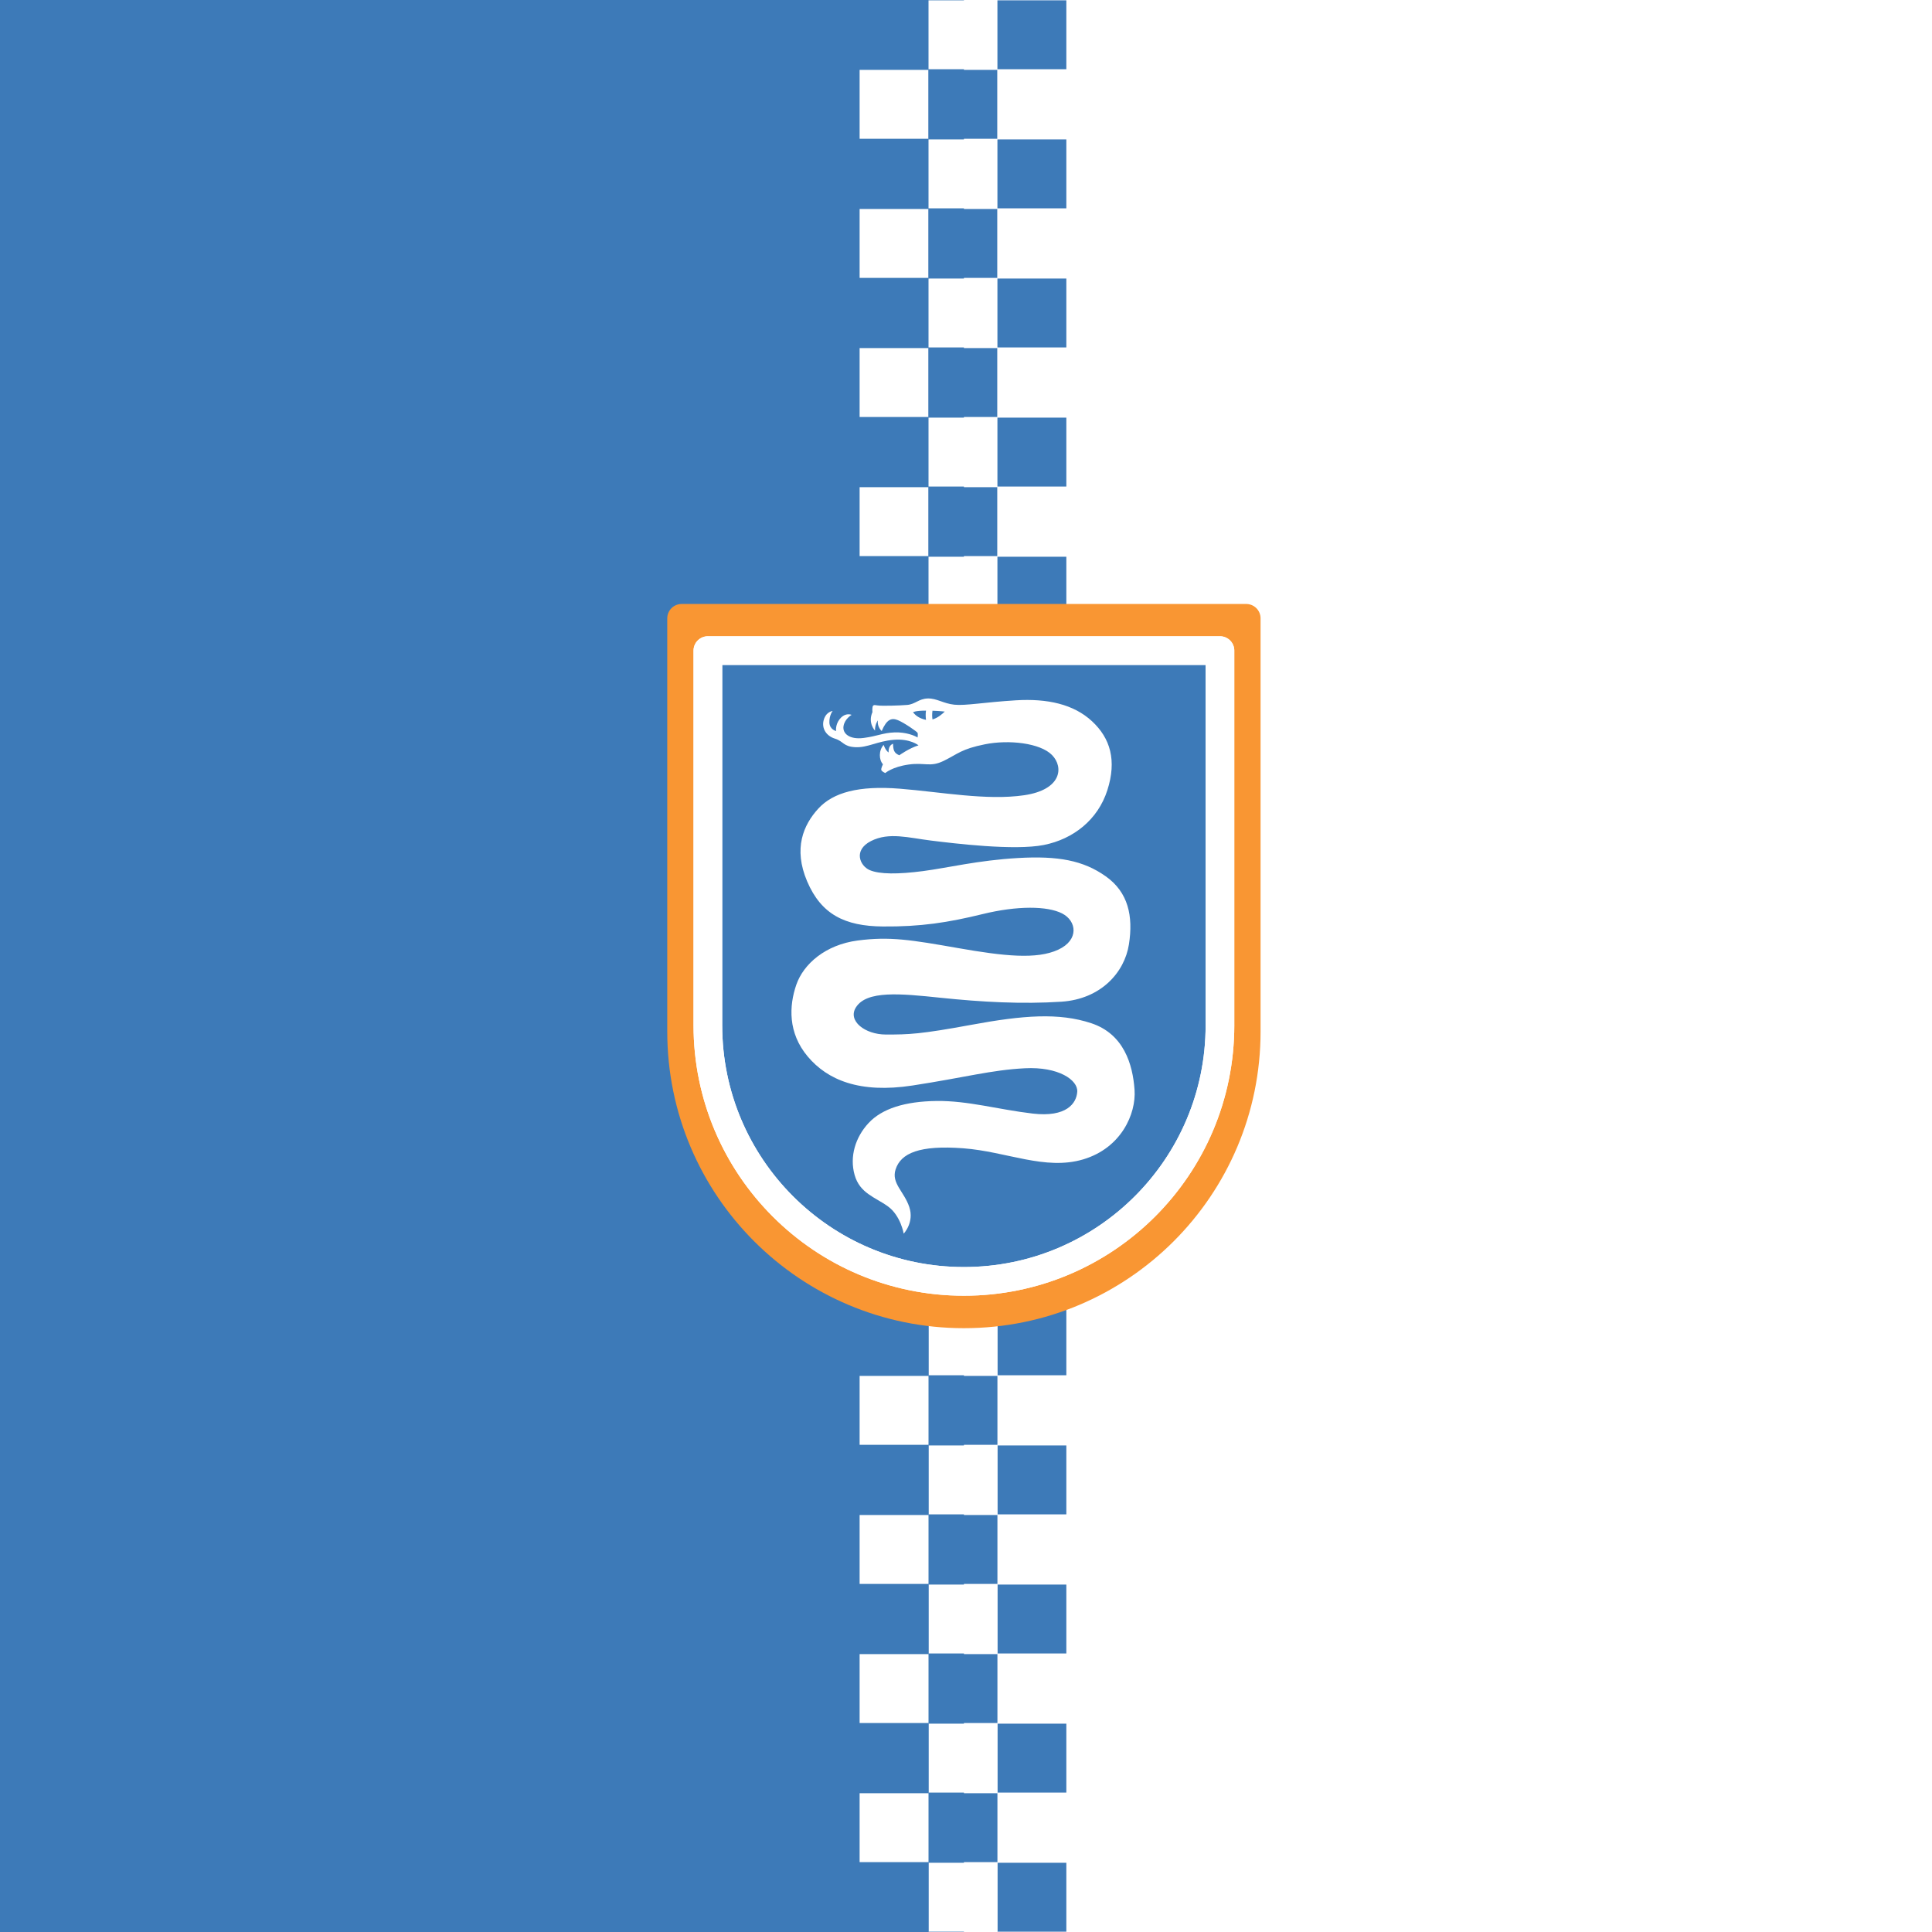 <?xml version="1.0" encoding="UTF-8"?>
<!-- Generated by Pixelmator Pro 3.5.6 -->
<svg width="400" height="400" viewBox="0 0 400 400" xmlns="http://www.w3.org/2000/svg">
    <g id="Group-copy-3">
        <path id="Path-copy-4" fill="#ffffff" stroke="none" d="M 0 400 L 400 400 L 400 0 L 0 0 L 0 400 Z"/>
        <path id="Rectangle" fill="#3d7ab8" fill-rule="evenodd" stroke="none" d="M 0 400 L 199.574 400 L 199.574 0 L 0 0 Z"/>
        <g id="Group-copy">
            <path id="Rectangle-copy" fill="#3d7ab8" fill-rule="evenodd" stroke="none" d="M 177.974 14.333 L 192.24 14.333 L 192.24 0.067 L 177.974 0.067 Z"/>
            <path id="Rectangle-copy-2" fill="#ffffff" fill-rule="evenodd" stroke="none" d="M 192.24 14.333 L 206.507 14.333 L 206.507 0.067 L 192.24 0.067 Z"/>
            <path id="Rectangle-copy-3" fill="#3d7ab8" fill-rule="evenodd" stroke="none" d="M 206.507 14.333 L 220.774 14.333 L 220.774 0.067 L 206.507 0.067 Z"/>
            <path id="Rectangle-copy-6" fill="#ffffff" fill-rule="evenodd" stroke="none" d="M 177.974 28.733 L 192.24 28.733 L 192.24 14.467 L 177.974 14.467 Z"/>
            <path id="Rectangle-copy-5" fill="#3d7ab8" fill-rule="evenodd" stroke="none" d="M 192.24 28.733 L 206.507 28.733 L 206.507 14.467 L 192.24 14.467 Z"/>
            <path id="Rectangle-copy-4" fill="#ffffff" fill-rule="evenodd" stroke="none" d="M 206.507 28.733 L 220.774 28.733 L 220.774 14.467 L 206.507 14.467 Z"/>
            <path id="path1" fill="#3d7ab8" fill-rule="evenodd" stroke="none" d="M 177.974 43.133 L 192.24 43.133 L 192.24 28.867 L 177.974 28.867 Z"/>
            <path id="path2" fill="#ffffff" fill-rule="evenodd" stroke="none" d="M 192.24 43.133 L 206.507 43.133 L 206.507 28.867 L 192.24 28.867 Z"/>
            <path id="path3" fill="#3d7ab8" fill-rule="evenodd" stroke="none" d="M 206.507 43.133 L 220.774 43.133 L 220.774 28.867 L 206.507 28.867 Z"/>
            <path id="path4" fill="#ffffff" fill-rule="evenodd" stroke="none" d="M 177.974 57.533 L 192.24 57.533 L 192.24 43.267 L 177.974 43.267 Z"/>
            <path id="path5" fill="#3d7ab8" fill-rule="evenodd" stroke="none" d="M 192.24 57.533 L 206.507 57.533 L 206.507 43.267 L 192.24 43.267 Z"/>
            <path id="path6" fill="#ffffff" fill-rule="evenodd" stroke="none" d="M 206.507 57.533 L 220.774 57.533 L 220.774 43.267 L 206.507 43.267 Z"/>
            <path id="path7" fill="#3d7ab8" fill-rule="evenodd" stroke="none" d="M 177.974 71.933 L 192.24 71.933 L 192.24 57.667 L 177.974 57.667 Z"/>
            <path id="path8" fill="#ffffff" fill-rule="evenodd" stroke="none" d="M 192.24 71.933 L 206.507 71.933 L 206.507 57.667 L 192.24 57.667 Z"/>
            <path id="path9" fill="#3d7ab8" fill-rule="evenodd" stroke="none" d="M 206.507 71.933 L 220.774 71.933 L 220.774 57.667 L 206.507 57.667 Z"/>
            <path id="path10" fill="#ffffff" fill-rule="evenodd" stroke="none" d="M 177.974 86.333 L 192.24 86.333 L 192.24 72.067 L 177.974 72.067 Z"/>
            <path id="path11" fill="#3d7ab8" fill-rule="evenodd" stroke="none" d="M 192.24 86.333 L 206.507 86.333 L 206.507 72.067 L 192.24 72.067 Z"/>
            <path id="path12" fill="#ffffff" fill-rule="evenodd" stroke="none" d="M 206.507 86.333 L 220.774 86.333 L 220.774 72.067 L 206.507 72.067 Z"/>
            <path id="path13" fill="#3d7ab8" fill-rule="evenodd" stroke="none" d="M 177.974 100.733 L 192.24 100.733 L 192.24 86.467 L 177.974 86.467 Z"/>
            <path id="path14" fill="#ffffff" fill-rule="evenodd" stroke="none" d="M 192.24 100.733 L 206.507 100.733 L 206.507 86.467 L 192.24 86.467 Z"/>
            <path id="path15" fill="#3d7ab8" fill-rule="evenodd" stroke="none" d="M 206.507 100.733 L 220.774 100.733 L 220.774 86.467 L 206.507 86.467 Z"/>
            <path id="path16" fill="#ffffff" fill-rule="evenodd" stroke="none" d="M 177.974 115.133 L 192.24 115.133 L 192.24 100.867 L 177.974 100.867 Z"/>
            <path id="path17" fill="#3d7ab8" fill-rule="evenodd" stroke="none" d="M 192.24 115.133 L 206.507 115.133 L 206.507 100.867 L 192.24 100.867 Z"/>
            <path id="path18" fill="#ffffff" fill-rule="evenodd" stroke="none" d="M 206.507 115.133 L 220.774 115.133 L 220.774 100.867 L 206.507 100.867 Z"/>
            <path id="path19" fill="#3d7ab8" fill-rule="evenodd" stroke="none" d="M 177.974 129.533 L 192.24 129.533 L 192.24 115.267 L 177.974 115.267 Z"/>
            <path id="path20" fill="#ffffff" fill-rule="evenodd" stroke="none" d="M 192.24 129.533 L 206.507 129.533 L 206.507 115.267 L 192.24 115.267 Z"/>
            <path id="path21" fill="#3d7ab8" fill-rule="evenodd" stroke="none" d="M 206.507 129.533 L 220.774 129.533 L 220.774 115.267 L 206.507 115.267 Z"/>
            <path id="path22" fill="#ffffff" fill-rule="evenodd" stroke="none" d="M 177.974 143.933 L 192.24 143.933 L 192.24 129.667 L 177.974 129.667 Z"/>
            <path id="path23" fill="#3d7ab8" fill-rule="evenodd" stroke="none" d="M 192.24 143.933 L 206.507 143.933 L 206.507 129.667 L 192.24 129.667 Z"/>
            <path id="path24" fill="#ffffff" fill-rule="evenodd" stroke="none" d="M 206.507 143.933 L 220.774 143.933 L 220.774 129.667 L 206.507 129.667 Z"/>
        </g>
        <g id="Group-copy-2">
            <path id="path25" fill="#3d7ab8" fill-rule="evenodd" stroke="none" d="M 220.774 385.667 L 206.507 385.667 L 206.507 399.933 L 220.774 399.933 Z"/>
            <path id="path26" fill="#ffffff" fill-rule="evenodd" stroke="none" d="M 206.507 385.667 L 192.24 385.667 L 192.24 399.933 L 206.507 399.933 Z"/>
            <path id="path27" fill="#3d7ab8" fill-rule="evenodd" stroke="none" d="M 192.24 385.667 L 177.974 385.667 L 177.974 399.933 L 192.24 399.933 Z"/>
            <path id="path28" fill="#ffffff" fill-rule="evenodd" stroke="none" d="M 220.774 371.267 L 206.507 371.267 L 206.507 385.533 L 220.774 385.533 Z"/>
            <path id="path29" fill="#3d7ab8" fill-rule="evenodd" stroke="none" d="M 206.507 371.267 L 192.24 371.267 L 192.24 385.533 L 206.507 385.533 Z"/>
            <path id="path30" fill="#ffffff" fill-rule="evenodd" stroke="none" d="M 192.24 371.267 L 177.974 371.267 L 177.974 385.533 L 192.24 385.533 Z"/>
            <path id="path31" fill="#3d7ab8" fill-rule="evenodd" stroke="none" d="M 220.774 356.867 L 206.507 356.867 L 206.507 371.133 L 220.774 371.133 Z"/>
            <path id="path32" fill="#ffffff" fill-rule="evenodd" stroke="none" d="M 206.507 356.867 L 192.24 356.867 L 192.24 371.133 L 206.507 371.133 Z"/>
            <path id="path33" fill="#3d7ab8" fill-rule="evenodd" stroke="none" d="M 192.24 356.867 L 177.974 356.867 L 177.974 371.133 L 192.24 371.133 Z"/>
            <path id="path34" fill="#ffffff" fill-rule="evenodd" stroke="none" d="M 220.774 342.467 L 206.507 342.467 L 206.507 356.733 L 220.774 356.733 Z"/>
            <path id="path35" fill="#3d7ab8" fill-rule="evenodd" stroke="none" d="M 206.507 342.467 L 192.24 342.467 L 192.24 356.733 L 206.507 356.733 Z"/>
            <path id="path36" fill="#ffffff" fill-rule="evenodd" stroke="none" d="M 192.24 342.467 L 177.974 342.467 L 177.974 356.733 L 192.24 356.733 Z"/>
            <path id="path37" fill="#3d7ab8" fill-rule="evenodd" stroke="none" d="M 220.774 328.067 L 206.507 328.067 L 206.507 342.333 L 220.774 342.333 Z"/>
            <path id="path38" fill="#ffffff" fill-rule="evenodd" stroke="none" d="M 206.507 328.067 L 192.24 328.067 L 192.24 342.333 L 206.507 342.333 Z"/>
            <path id="path39" fill="#3d7ab8" fill-rule="evenodd" stroke="none" d="M 192.24 328.067 L 177.974 328.067 L 177.974 342.333 L 192.24 342.333 Z"/>
            <path id="path40" fill="#ffffff" fill-rule="evenodd" stroke="none" d="M 220.774 313.667 L 206.507 313.667 L 206.507 327.933 L 220.774 327.933 Z"/>
            <path id="path41" fill="#3d7ab8" fill-rule="evenodd" stroke="none" d="M 206.507 313.667 L 192.24 313.667 L 192.24 327.933 L 206.507 327.933 Z"/>
            <path id="path42" fill="#ffffff" fill-rule="evenodd" stroke="none" d="M 192.24 313.667 L 177.974 313.667 L 177.974 327.933 L 192.24 327.933 Z"/>
            <path id="path43" fill="#3d7ab8" fill-rule="evenodd" stroke="none" d="M 220.774 299.267 L 206.507 299.267 L 206.507 313.533 L 220.774 313.533 Z"/>
            <path id="path44" fill="#ffffff" fill-rule="evenodd" stroke="none" d="M 206.507 299.267 L 192.24 299.267 L 192.24 313.533 L 206.507 313.533 Z"/>
            <path id="path45" fill="#3d7ab8" fill-rule="evenodd" stroke="none" d="M 192.24 299.267 L 177.974 299.267 L 177.974 313.533 L 192.24 313.533 Z"/>
            <path id="path46" fill="#ffffff" fill-rule="evenodd" stroke="none" d="M 220.774 284.867 L 206.507 284.867 L 206.507 299.133 L 220.774 299.133 Z"/>
            <path id="path47" fill="#3d7ab8" fill-rule="evenodd" stroke="none" d="M 206.507 284.867 L 192.24 284.867 L 192.24 299.133 L 206.507 299.133 Z"/>
            <path id="path48" fill="#ffffff" fill-rule="evenodd" stroke="none" d="M 192.24 284.867 L 177.974 284.867 L 177.974 299.133 L 192.24 299.133 Z"/>
            <path id="path49" fill="#3d7ab8" fill-rule="evenodd" stroke="none" d="M 220.774 270.467 L 206.507 270.467 L 206.507 284.733 L 220.774 284.733 Z"/>
            <path id="path50" fill="#ffffff" fill-rule="evenodd" stroke="none" d="M 206.507 270.467 L 192.24 270.467 L 192.24 284.733 L 206.507 284.733 Z"/>
            <path id="path51" fill="#3d7ab8" fill-rule="evenodd" stroke="none" d="M 192.24 270.467 L 177.974 270.467 L 177.974 284.733 L 192.24 284.733 Z"/>
            <path id="path52" fill="#ffffff" fill-rule="evenodd" stroke="none" d="M 220.774 256.067 L 206.507 256.067 L 206.507 270.333 L 220.774 270.333 Z"/>
            <path id="path53" fill="#3d7ab8" fill-rule="evenodd" stroke="none" d="M 206.507 256.067 L 192.24 256.067 L 192.24 270.333 L 206.507 270.333 Z"/>
            <path id="path54" fill="#ffffff" fill-rule="evenodd" stroke="none" d="M 192.24 256.067 L 177.974 256.067 L 177.974 270.333 L 192.24 270.333 Z"/>
        </g>
        <g id="Group-copy-4">
            <g id="Group">
                <path id="path55" fill="#f99633" stroke="#f99633" stroke-width="5.938" stroke-linecap="round" stroke-linejoin="round" d="M 258.019 128.017 L 141.118 128.017 L 141.118 213.334 C 141.12 213.411 141.118 213.49 141.118 213.566 C 141.118 245.848 167.287 272.017 199.569 272.017 C 231.85 272.017 258.019 245.848 258.019 213.566 C 258.019 213.487 258.017 213.411 258.017 213.334 L 258.017 128.017 L 258.019 128.017 Z"/>
                <path id="Path-copy-5" fill="#3d7ab8" stroke="#ffffff" stroke-width="5.938" stroke-linecap="round" stroke-linejoin="round" d="M 252.58 134.698 L 146.557 134.698 L 146.557 212.076 C 146.559 212.145 146.557 212.216 146.557 212.286 C 146.557 241.564 170.291 265.298 199.568 265.298 C 228.846 265.298 252.58 241.564 252.58 212.286 C 252.58 212.214 252.578 212.145 252.578 212.076 L 252.578 134.698 L 252.58 134.698 Z"/>
                <path id="path1066-copy" fill="#ffffff" stroke="none" d="M 192.086 144.611 C 190.217 144.659 189.498 145.806 187.821 145.949 C 186.143 146.093 182.405 146.188 181.638 146.045 C 180.871 145.901 180.712 145.992 180.641 146.47 C 180.57 146.948 180.631 147.431 180.631 147.431 C 179.625 149.725 181.159 151.255 181.159 151.255 C 181.111 150.06 181.734 149.152 181.734 149.152 C 181.59 150.538 182.549 151.351 182.549 151.351 C 183.603 148.865 184.609 148.578 185.903 149.104 C 187.198 149.63 189.882 151.494 189.977 151.733 C 190.073 151.972 189.977 152.689 189.977 152.689 C 189.45 152.354 187.629 151.542 185.185 151.638 C 182.74 151.733 181.734 152.402 178.81 152.785 C 175.887 153.167 174.401 151.877 174.64 150.347 C 174.88 148.817 176.318 148.005 176.318 148.005 C 175.765 147.784 174.717 147.758 173.826 148.913 C 172.901 150.11 173.107 151.351 173.107 151.351 C 173.107 151.351 171.765 151.064 171.717 149.582 C 171.669 148.1 172.388 147.192 172.388 147.192 C 171.821 147.305 170.872 147.734 170.518 149.152 C 170.102 150.821 171.059 152.369 172.867 152.928 C 174.675 153.487 174.558 154.566 177.085 154.697 C 179.612 154.827 181.638 153.454 185.041 153.167 C 188.444 152.88 190.169 154.315 190.169 154.315 C 188.252 154.888 186.191 156.37 186.191 156.37 C 185.077 155.918 184.931 155.263 184.897 153.98 C 183.795 154.41 183.986 155.796 183.986 155.796 C 183.315 155.366 182.948 154.219 182.948 154.219 C 181.878 155.414 181.977 157.327 182.804 158.234 C 182.804 158.234 182.361 159.108 182.469 159.429 C 182.576 159.75 183.284 160.05 183.284 160.05 C 183.284 160.05 184.738 158.762 188.128 158.288 C 191.517 157.815 192.579 158.901 195.388 157.525 C 198.403 156.049 198.986 155.093 203.921 154.097 C 208.855 153.101 215.376 153.827 217.816 156.328 C 220.256 158.829 219.817 163.501 212.054 164.643 C 204.291 165.786 194.77 163.967 186.297 163.291 C 177.825 162.615 172.498 164.053 169.42 167.415 C 166.342 170.777 164.201 175.662 167.115 182.489 C 170.03 189.317 174.91 191.751 182.773 191.818 C 190.636 191.886 196.261 191.007 203.446 189.25 C 210.631 187.492 216.839 187.559 219.889 189.114 C 222.939 190.669 223.442 194.606 219.104 196.618 C 214.649 198.683 207.92 197.97 198.295 196.28 C 188.67 194.59 184.196 193.846 177.554 194.725 C 170.911 195.604 166.353 199.569 164.862 203.896 C 163.371 208.222 163.089 213.821 167.235 218.746 C 171.311 223.591 177.96 226.43 188.941 224.74 C 199.922 223.05 205.198 221.534 212.185 221.173 C 219.172 220.812 223.186 223.615 223.035 226.024 C 222.884 228.433 220.806 231.372 213.817 230.553 C 206.686 229.718 200.403 227.865 193.901 227.945 C 187.398 228.025 182.614 229.511 179.818 232.526 C 177.101 235.455 175.862 239.46 176.941 243.271 C 178.02 247.082 181.206 247.86 183.842 249.772 C 186.479 251.684 187.102 255.413 187.102 255.413 C 187.102 255.413 189.32 253.096 188.263 249.91 C 187.197 246.696 184.509 244.993 185.416 242.135 C 186.497 238.73 190.389 237.057 199.447 237.742 C 208.394 238.418 216.388 242.376 224.255 240.04 C 232.122 237.704 235.246 230.625 234.897 225.641 C 234.525 220.327 232.66 214.081 225.95 211.851 C 219.239 209.62 211.809 210.205 201.167 212.166 C 190.525 214.126 188.197 214.193 183.395 214.188 C 179.096 214.184 175.43 211.36 177.215 208.554 C 179.455 205.034 186.353 205.699 194.758 206.578 C 203.163 207.457 211.648 207.93 219.782 207.389 C 227.915 206.848 232.823 201.346 233.733 195.515 C 234.643 189.683 233.609 184.743 228.932 181.431 C 224.255 178.118 219.036 177.172 210.767 177.645 C 202.497 178.118 196.261 179.673 191.11 180.349 C 185.958 181.025 182.095 181.025 180.062 180.146 C 178.028 179.267 176.605 176.022 180.333 174.129 C 184.061 172.237 188.086 173.457 192.781 174.034 C 197.476 174.611 210.021 176.158 216.121 174.941 C 222.222 173.724 227.305 169.736 229.271 163.584 C 231.237 157.432 229.881 152.836 226.085 149.32 C 222.289 145.805 216.867 144.588 210.292 144.994 C 203.717 145.4 199.899 146.14 197.598 145.901 C 195.298 145.662 193.956 144.563 192.086 144.611 Z M 191.719 147.128 C 191.611 147.819 191.647 148.439 191.719 149.04 C 190.37 148.755 189.562 148.16 189.035 147.463 C 189.035 147.463 189.418 147.128 191.719 147.128 Z M 193.06 147.15 C 194.612 147.2 195.601 147.32 195.601 147.32 C 195.108 147.811 194.174 148.636 193.063 148.951 C 192.98 148.432 192.962 147.849 193.06 147.15 Z"/>
                <path id="Path-copy-6" fill="none" stroke="#ffffff" stroke-width="5.938" stroke-linecap="round" stroke-linejoin="round" d="M 252.58 134.698 L 146.557 134.698 L 146.557 212.076 C 146.559 212.145 146.557 212.216 146.557 212.286 C 146.557 241.564 170.291 265.298 199.568 265.298 C 228.846 265.298 252.58 241.564 252.58 212.286 C 252.58 212.214 252.578 212.145 252.578 212.076 L 252.578 134.698 L 252.58 134.698 Z"/>
            </g>
        </g>
        <path id="Path-copy" fill="#3d7ab8" stroke="none" visibility="hidden" d="M 283.174 96.8 C 279.971 96.8 277.795 100.054 279.021 103.014 L 283.089 112.837 C 283.12 112.911 283.227 112.911 283.258 112.837 L 287.327 103.014 C 288.552 100.054 286.376 96.8 283.174 96.8 Z M 273.013 100.933 C 271.942 100.974 270.872 101.4 270.023 102.249 C 267.758 104.514 268.52 108.353 271.479 109.579 L 281.302 113.648 C 281.377 113.678 281.449 113.603 281.418 113.528 L 277.352 103.705 C 276.586 101.856 274.799 100.864 273.013 100.933 Z M 293.334 100.933 C 291.548 100.864 289.761 101.856 288.995 103.705 L 284.926 113.528 C 284.895 113.604 284.971 113.675 285.045 113.645 L 294.868 109.579 C 297.828 108.353 298.591 104.512 296.324 102.246 C 295.475 101.397 294.405 100.974 293.334 100.933 Z M 269.116 110.901 C 266.723 110.874 264.574 112.798 264.574 115.4 C 264.574 118.603 267.828 120.779 270.787 119.553 L 280.61 115.484 C 280.685 115.454 280.685 115.347 280.61 115.316 L 270.787 111.247 C 270.232 111.017 269.668 110.908 269.116 110.901 Z M 297.231 110.901 C 296.679 110.908 296.115 111.017 295.56 111.247 L 285.737 115.316 C 285.663 115.347 285.663 115.454 285.737 115.484 L 295.56 119.553 C 298.519 120.779 301.774 118.603 301.774 115.4 C 301.774 112.798 299.624 110.874 297.231 110.901 Z M 285.045 117.153 C 284.97 117.122 284.898 117.197 284.929 117.272 L 288.995 127.095 C 290.221 130.054 294.062 130.817 296.327 128.551 C 298.592 126.286 297.828 122.447 294.868 121.221 L 285.045 117.153 Z M 281.302 117.155 L 271.479 121.221 C 268.52 122.447 267.757 126.286 270.023 128.551 C 272.287 130.816 276.127 130.054 277.352 127.095 L 281.421 117.272 C 281.452 117.196 281.376 117.125 281.302 117.155 Z M 283.174 117.908 C 283.139 117.908 283.105 117.926 283.089 117.963 L 279.021 127.786 C 277.795 130.746 279.971 134 283.174 134 C 286.376 134 288.552 130.746 287.327 127.786 L 283.258 117.963 C 283.243 117.926 283.208 117.908 283.174 117.908 Z"/>
    </g>
</svg>
